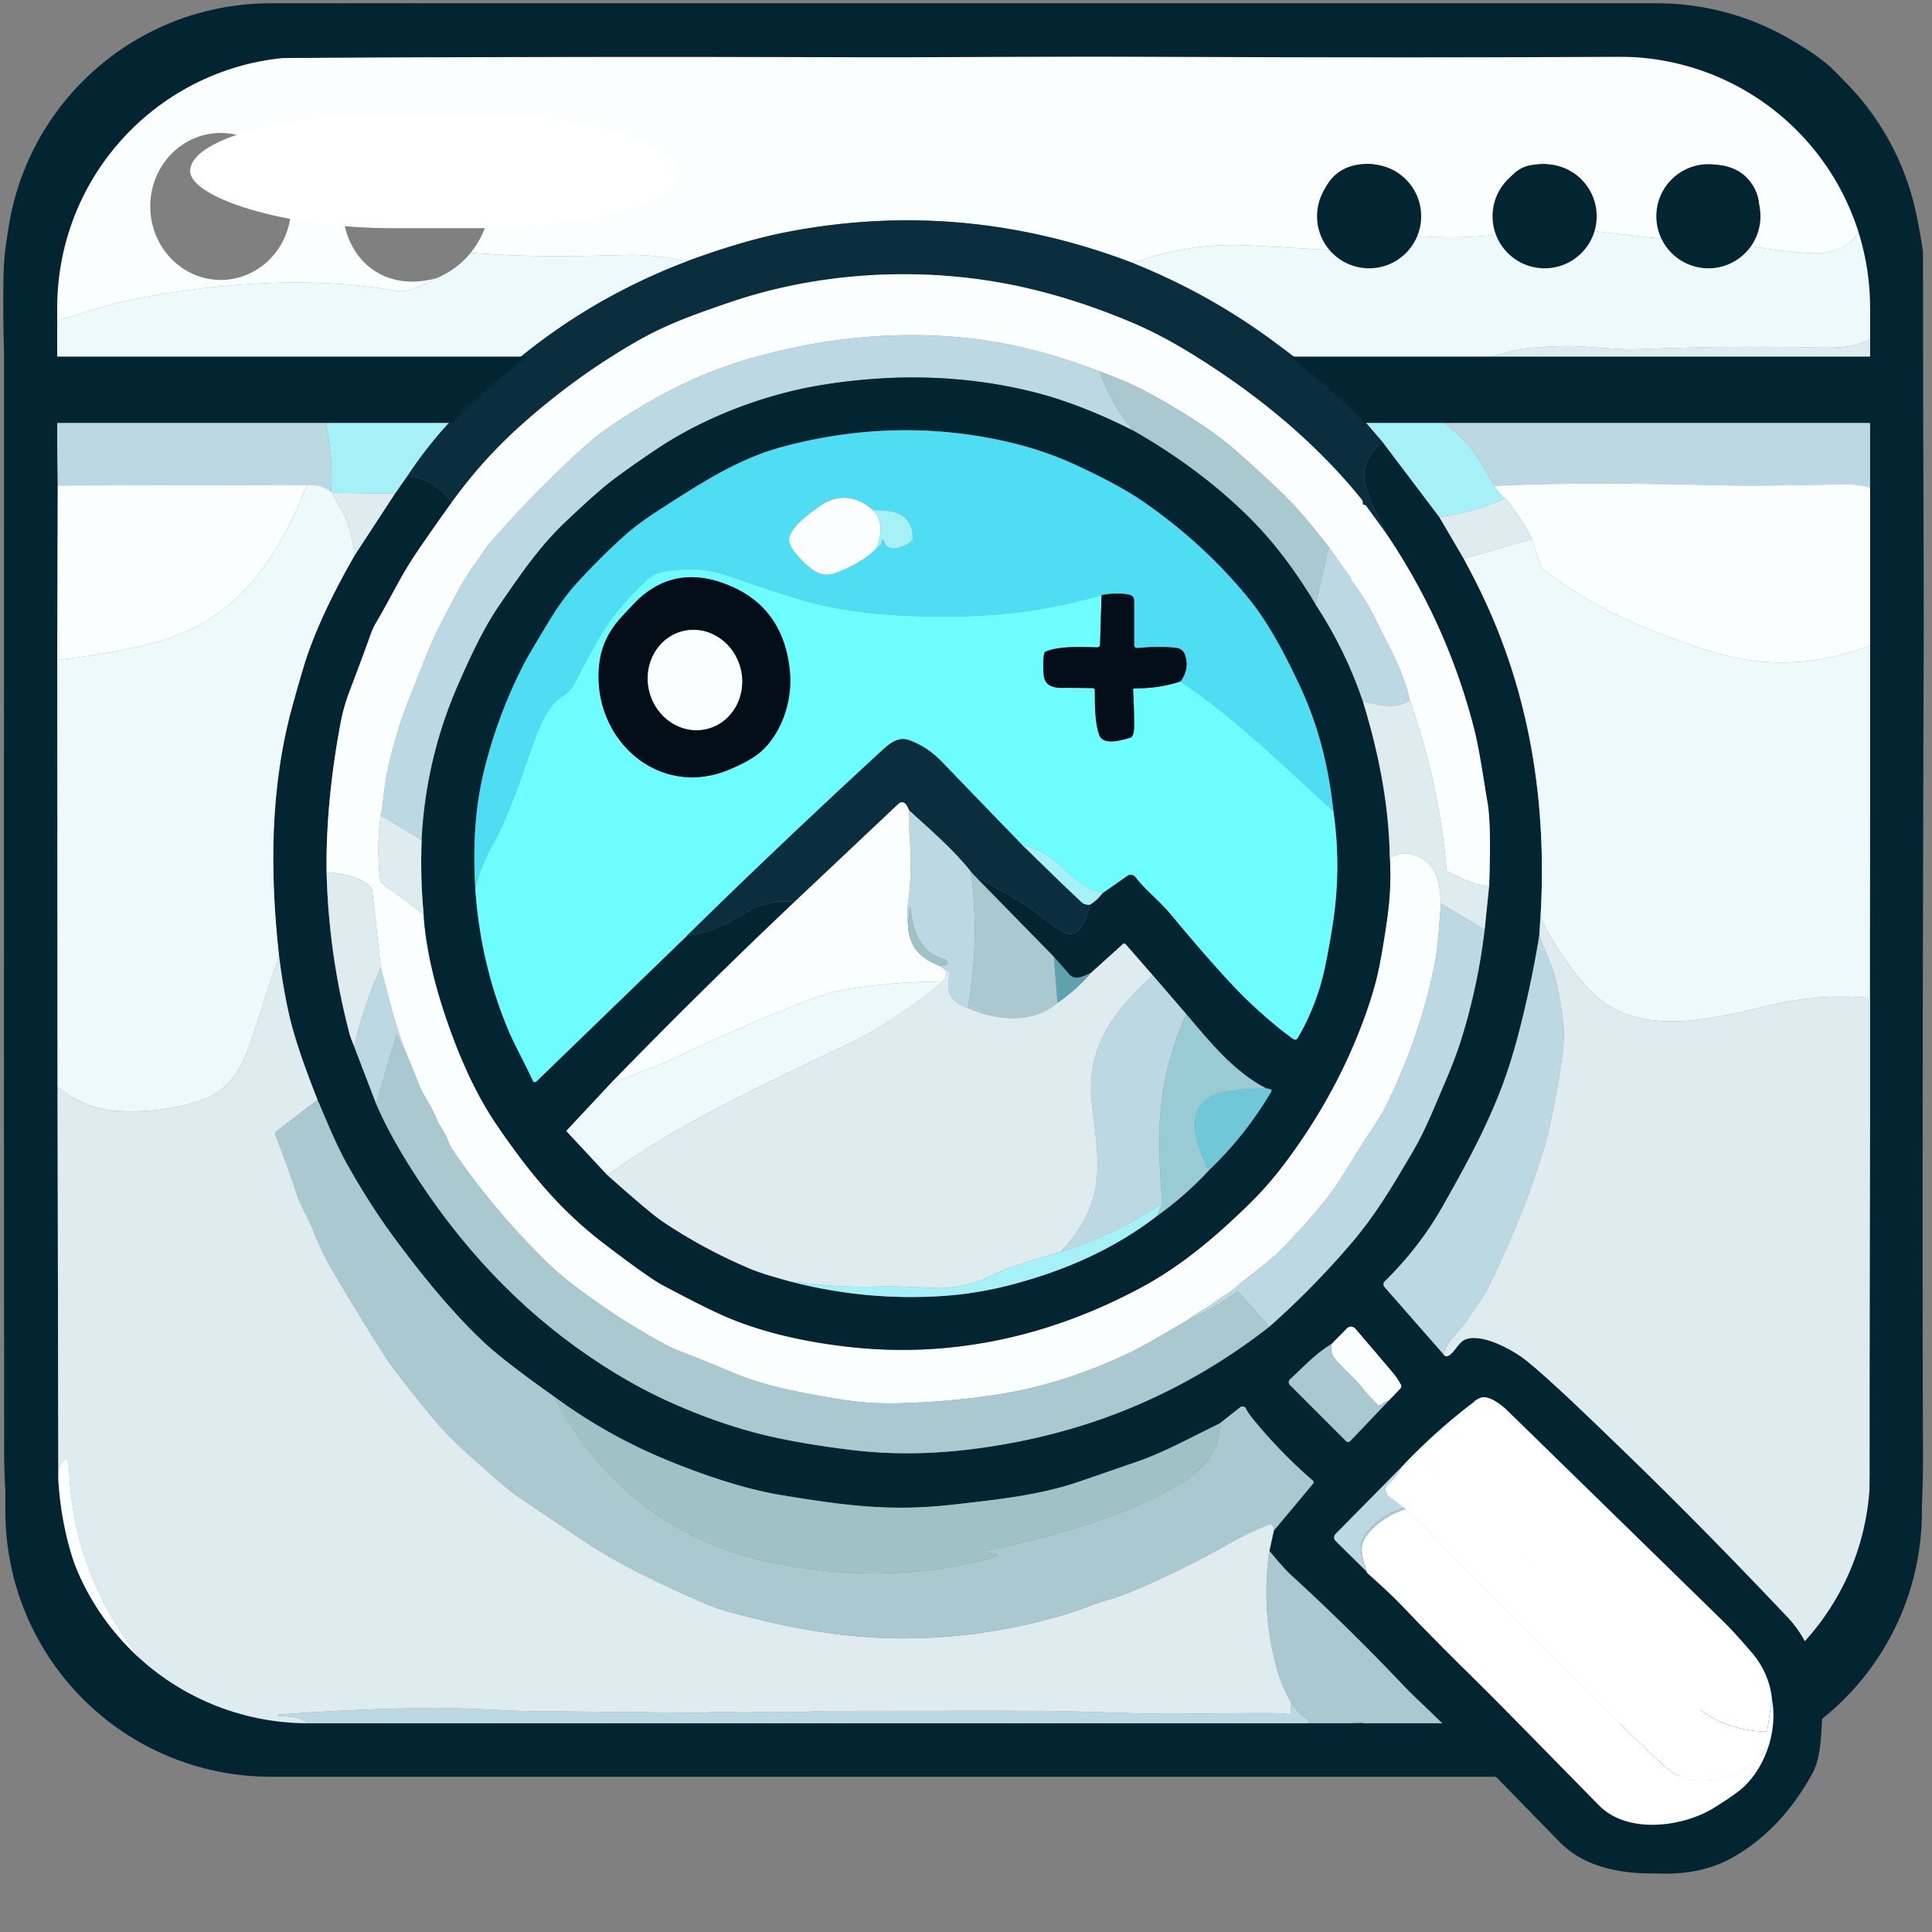 <?xml version="1.0" encoding="UTF-8" standalone="no"?>
<svg
   version="1.1"
   viewBox="0 0 550 550"
   id="svg350"
   sodipodi:docname="logo.svg"
   inkscape:version="1.4 (e7c3feb1, 2024-10-09)"
   width="550"
   height="550"
   xmlns:inkscape="http://www.inkscape.org/namespaces/inkscape"
   xmlns:sodipodi="http://sodipodi.sourceforge.net/DTD/sodipodi-0.dtd"
   xmlns="http://www.w3.org/2000/svg"
   xmlns:svg="http://www.w3.org/2000/svg">
  <rect x="0" y="0" width="550" height="550" fill="#808080" stroke="none"/>
  <defs
     id="defs350" />
  <sodipodi:namedview
     id="namedview350"
     pagecolor="#ffffff"
     bordercolor="#000000"
     borderopacity="0.25"
     inkscape:showpageshadow="2"
     inkscape:pageopacity="0.0"
     inkscape:pagecheckerboard="0"
     inkscape:deskcolor="#d1d1d1"
     inkscape:zoom="1.2930976"
     inkscape:cx="203.77425"
     inkscape:cy="145.38732"
     inkscape:window-width="1680"
     inkscape:window-height="813"
     inkscape:window-x="0"
     inkscape:window-y="25"
     inkscape:window-maximized="0"
     inkscape:current-layer="layer4" />
  <g
     inkscape:groupmode="layer"
     id="layer1"
     inkscape:label="Layer 1">
    <path
       fill="#0a2e3d"
       d="m 419.679,1.486 c 19.96,0.21 39.08,-0.14 55.93,0.23 q 15.24,0.35 26.47,5.82 c 8.1,3.96 13.34,6.52 19.22,11.69 q 11.18,11.21 18.52,25.79 -8.52,0.52 -13.42,7.26 c -4.13,-10.63 -11.86,-19.44 -21.2,-26.12 q -14.31,-10.24 -32.08,-10.09 -67.24,0.54 -149.79,0.06 c -26.18,-0.15 -53.13,0.27 -80.01,0.18 q -78.59,-0.27 -157.18,0.2 -17.06,0.1 -19.13,0.37 -9.75,1.24 -18.38,6.33 -6.94,-4.88 -15.1,-7.48 c 10.32,-8.45 24.05,-12.67 37.14,-13.92 22.33,-1.12 44.76,-0.74 67.1,-0.54 z"
       id="path261" />
    <path
       fill="#022531"
       d="m 33.529,15.726 c 5.44,1.733 10.473,4.227 15.1,7.48 -16.65,9.03 -26.36,24.38 -31,42.35 -2.08,8.05 -1.77,17.3 -1.71,25.94 l 0.04,11.49 c -6e-5,0.28 0.23,0.506 0.51,0.5 29.147,-0.387 58.297,-0.553 87.45,-0.5 0.073,0 1.333,-0.06 3.78,-0.18 2.333,-0.113 4.527,0.213 6.58,0.98 -4.26,2.92 20.029,7.892 -8.3,10.89 l -1.04,3.7 c -0.049,0.188 -0.242,0.301 -0.43,0.25 -3.973,-1.093 -8.12,-1.307 -12.44,-0.64 -15.3,0.82 -31.52,0.67 -60.5,0.55 -5.04,-0.02 -9.933,-0.237 -14.68,-0.65 -0.473,-0.04 -0.707,0.177 -0.7,0.65 l 0.25,19.68 -0.14,49.68 0.08,121.52 0.22,111.76 c 1.26,20.573 8.47,38.357 21.63,53.35 2.773,3.16 6.48,5.813 11.12,7.96 2.047,1.827 4.72,3.293 8.02,4.4 9.567,3.2 19.623,4.45 30.17,3.75 l 284.49,0.37 15.63,-0.55 c 0.326,-0.011 0.621,0.187 0.73,0.49 l 0.97,2.74 c 2.433,3.867 5.44,7.21 9.02,10.03 0.44,0.433 0.75,0.88 0.93,1.34 l -4.03,0.04 c -12.1,0.3 -23.97,0.6 -36.29,0.52 -48.64,-0.3 -97.28,-0.37 -145.92,-0.21 -14.593,0.047 -29.19,0.09 -43.79,0.13 l -67.47,0.16 c -7.187,-0.04 -14.35,-0.05 -21.49,-0.03 -10.807,0.033 -21.117,-1.957 -30.93,-5.97 l -15.83,-9.62 c -4.473,-3.78 -7.263,-6.287 -8.37,-7.52 -5.047,-5.593 -9.727,-12.477 -14.04,-20.65 -1.77,-3.35 -3.02,-6.9 -4.25,-10.5 -1.77,-6.42 -3.8,-13.01 -4.6,-19.4 -0.74,-5.913 -1.11,-11.853 -1.11,-17.82 -0.08,-79.713 -0.097,-159.41 -0.05,-239.09 l 0.02,-74.65 c -0.22,-5.727 -0.28,-12.813 -0.18,-21.26 0.087,-7.293 1.167,-14.18 3.24,-20.66 5.33,-16.7 14.87,-32.51 29.31,-42.8 z"
       id="path262"
       sodipodi:nodetypes="cccccccccccccccccccccccccccccccccccccccccccccccc" />
    <path
       fill="#fbfefe"
       d="m 526.399,52.276 4.12,11.79 q -4.67,8.47 -14.43,8.03 -10.21,-0.46 -20.33,-2.58 c 6,-5.42 7,-13.8 0.98,-19.41 -4.22,-3.93 -12.56,-4.51 -17.09,-0.1 q -8.38,8.15 -2.6,18.4 l -26.88,-3.01 q 2.86,-6.19 -0.2,-11.85 -4.46,-8.22 -14.11,-6.52 -2.79,0.48 -4.82,2.36 -8.1,7.49 -3,17.21 -14.39,1.79 -29.01,0.2 c 6.44,-7.99 0.54,-20 -9.66,-20.11 -14.43,-0.15 -17.48,16.55 -7.36,24.7 q -6.65,-0.46 -26.51,-1.51 -17.3,-0.91 -32.74,5.09 -48.69,-18.68 -99,-8.86 -12.32,2.41 -28.15,8.25 -9.77,-1.96 -17.03,-1.77 c -17.72,0.46 -29.04,0.59 -44.58,-0.62 4.63,-5.99 6.76,-12.69 3.52,-20 -2.45,-5.54 -7.56,-11.77 -13.48,-13.57 q -3.46,-1.05 -8.57,-0.31 c -9.59,1.39 -17.38,8.32 -17.97,18.12 -0.94,15.85 10.25,27.45 26.74,23 q -3.51,2 -7.41,3.25 -2.17,0.7 -4.58,0.27 c -23.7,-4.18 -49.57,-2.21 -72.96,2.22 q -8.52,1.62 -23.37,6.55 c -0.06,-8.64 -0.37,-17.89 1.71,-25.94 4.64,-17.97 14.35,-33.32 31,-42.35 q 8.63,-5.09 18.38,-6.33 2.07,-0.27 19.13,-0.37 78.59,-0.47 157.18,-0.2 c 26.88,0.09 53.83,-0.33 80.01,-0.18 q 82.55,0.48 149.79,-0.06 17.77,-0.15 32.08,10.09 c 9.34,6.68 17.07,15.49 21.2,26.12 z m -463.241,27.417 a 20.92,20.06 89.1 0 0 19.729,-21.233 20.92,20.06 89.1 0 0 -20.386,-20.602 20.92,20.06 89.1 0 0 -19.729,21.233 20.92,20.06 89.1 0 0 20.386,20.602 z"
       id="path263" />
    <path
       fill="#022531"
       d="m 539.819,45.016 q 5.81,12.66 7.61,26.76 l 0.05,45.3 q 0.2,52.86 0.16,66.11 -0.49,154.49 -0.21,229.65 0.05,13.58 -0.68,19.98 -1.6,13.93 -5.81,26.11 -1.65,4.76 -6.91,13.51 c -2.98,4.97 -8.22,11.42 -13.79,11.48 q -0.51,0 -0.74,0.45 -0.6,1.15 -0.61,2.63 c -0.53,5.79 -0.19,12.89 -3.01,18 q -8.88,16.05 -22.69,23.82 -9,5.05 -21.18,4.52 c -10.08,0.16 -20.7,-1.48 -28.07,-9.02 l -23.1,-23.65 c -3.47,-4.14 -8.29,-8.07 -11.4,-11.17 -3.45,-3.42 -6.81,-6.41 -9.89,-9.65 q -15.66,-16.49 -32.1,-31.54 -1.97,-1.79 -6.08,-6.79 l 1.26,-5.77 11.2,-13.42 a 0.57,0.57 0 0 0 -0.07,-0.8 q -9.46,-8.18 -17.33,-17.89 -1.13,-1.39 -1.76,-2.66 a 1.06,1.05 57.6 0 0 -1.6,-0.36 l -5.82,4.6 c -7.69,3.72 -15.9,8.28 -23.39,10.84 q -8.05,2.76 -16.08,5.55 c -11.67,4.05 -23.09,5.21 -36.63,6.75 -17.43,1.97 -30.27,0.32 -48.58,-2.69 -11.23,-1.85 -23.28,-6.14 -32.5,-9.92 q -17.26,-7.07 -32.44,-18.24 -14.18,-10.06 -19.68,-15.21 c -9.33,-8.72 -17.85,-19.35 -25.3,-29.35 q -7.06,-9.48 -13.73,-21.32 c -3.27,-5.81 -5.82,-12.24 -8.52,-18.51 q -4.93,-12.45 -7.12,-20.4 -2.28,-8.26 -3.84,-20.59 c -2.64,-23.76 -2.59,-48.08 3.84,-71.28 q 3.02,-10.92 4.31,-14.6 4.32,-12.39 13.34,-28.1 l 11.49,-17.59 3.59,-5.13 q 7.82,0.83 12.57,7.62 -5.08,7.04 -10.05,14.36 c -4.49,6.61 -7.47,13.16 -11.53,19.97 q -0.88,1.48 -1.69,3.8 -1.82,5.16 -5.88,15.84 -1.59,4.2 -2.43,8.61 c -2.51,13.23 -4.21,27.97 -4.03,42.62 q 0.58,23.27 6.47,45.82 0.36,1.39 1.41,3.89 l 6.24,16.29 q 4.06,9.54 12.13,21.8 21.76,33.04 52.54,52.74 8.91,5.71 17.48,9.68 11.5,5.33 23.14,8.68 11.69,3.38 29.84,5.61 c 16.35,2 32.06,0.76 48.23,-2.46 q 39.1,-7.81 70.95,-32.64 12.17,-10.8 22.89,-23.26 c 7.26,-8.44 11.84,-16.23 17.92,-26.6 3.68,-6.28 6.29,-13.04 8.38,-17.87 q 3.62,-8.35 5.33,-13.8 4.82,-15.37 6.73,-31.51 l 1.28,-12.47 q 0.63,-17.34 -0.47,-23.72 c -1.25,-7.17 -2.25,-14.92 -3.96,-21.52 q -7.64,-29.4 -24.68,-54.75 -3.66,-6.88 -5.55,-12.09 -3.01,-8.32 4.23,-14.36 l 16.24,21.48 6.94,11.84 q 1.73,3.22 3.37,6.44 c 14.6,28.73 20.17,59.85 18.66,92.68 l -0.5,8.15 q -2.22,13.65 -5.69,27.12 -2.63,10.2 -5.8,18.13 c -4.41,11 -9.4,20.19 -16.18,32.14 q -6.51,11.44 -16.32,21.09 a 1.17,1.18 46.8 0 0 -0.06,1.62 l 16.74,19.09 q 1.01,1.75 3.39,-1.43 1.5,-2 2.37,-2.49 c 4.6,-2.57 14.21,2.83 17.83,5.74 6.79,5.47 17.58,15.91 29.37,27.33 q 21.12,20.47 45.06,45.77 4.27,4.51 6.72,10.77 0.26,0.68 0.55,0.01 c 1.36,-3.21 4.24,-7.03 5.63,-9.53 6.11,-10.98 10.41,-22.88 10.41,-35.43 q -0.03,-61.13 0.33,-156.54 0.04,-10.57 -0.19,-15.54 l 0.05,-42.04 q 0,-0.05 0.05,-0.02 0.02,0.01 0.04,0.02 0.06,0.05 0.07,0.19 l 0.03,4.49 q 0,0.01 0.01,0.01 0.01,0 0.02,0 0.03,0 0.03,-0.03 l -0.23,-33.03 0.27,-45.09 -0.23,-19.29 a 0.96,0.96 0 0 0 -0.96,-0.94 l -106.22,0.03 c -0.88,-7.8 -3.06,-11.01 -9.43,-14.69 q -0.41,-0.23 0.06,-0.25 l 6.68,-0.19 109.83,-0.44 a 0.42,0.42 0 0 0 0.42,-0.44 l -0.21,-6.03 q 0.2,-14.04 -1.04,-27.97 -0.1,-1.04 -1.09,-4.37 l -4.12,-11.79 q 4.9,-6.74 13.42,-7.26 z m -160.73,337.58 c -4.94,3.02 -7.92,6.53 -11.83,10.05 a 1.12,1.12 0 0 0 -0.04,1.62 l 16.01,16.01 a 0.79,0.78 44.2 0 0 1.12,-0.01 l 11.02,-11.56 3.28,-3.42 a 0.98,0.96 52.6 0 0 0.14,-1.14 q -1.13,-2 -2.42,-3.53 -5.15,-6.09 -10.56,-12.38 a 1.6,1.6 0 0 0 -2.35,-0.08 z m 40.39,16.6 q -11.17,8.51 -20.55,18.52 l -18.71,18.97 a 1.41,1.41 0 0 0 0.02,2 l 8.62,8.51 c 3.42,3.1 6.79,6.07 10.05,9.5 q 8.66,9.13 23.63,23.84 3.43,3.37 32.39,32.91 c 8.01,8.17 23.73,6.24 32.77,0.62 q 6.21,-3.85 8.36,-5.88 4.98,-4.7 7.25,-12.05 1.95,-6.61 0.84,-12.93 -0.74,-7.36 -5.65,-12.96 c -2.55,-2.92 -5.12,-5.91 -7.94,-8.67 q -54.19,-52.94 -61.77,-60.31 c -1.43,-1.38 -4.97,-4.11 -7.16,-3.38 q -1.28,0.43 -2.15,1.31 z"
       id="path266" />
    <path
       fill="#022531"
       d="m 399.029,66.796 c -4.42,5.9 -10.03,9.85 -17.02,4.59 -10.12,-8.15 -7.07,-24.85 7.36,-24.7 10.2,0.11 16.1,12.12 9.66,20.11 z"
       id="path267" />
    <path
       fill="#022531"
       d="m 450.169,65.396 c -5.18,10.8 -15.79,11.29 -22.13,1.2 q -5.1,-9.72 3,-17.21 2.03,-1.88 4.82,-2.36 9.65,-1.7 14.11,6.52 3.06,5.66 0.2,11.85 z"
       id="path268" />
    <path
       fill="#022531"
       d="m 495.759,69.516 q -9.57,9.21 -18.71,-1.11 -5.78,-10.25 2.6,-18.4 c 4.53,-4.41 12.87,-3.83 17.09,0.1 6.02,5.61 5.02,13.99 -0.98,19.41 z"
       id="path269" />
    <path
       fill="#0a2e3d"
       d="m 322.759,74.966 q 20.99,8.41 39.24,21.78 7.59,5.57 14.83,11.48 l 10.69,10.52 5.98,6.96 q -7.24,6.04 -4.23,14.36 1.89,5.21 5.55,12.09 l -5.9,-8.13 a 0.75,0.75 0 0 0 -0.5,-0.29 q -0.56,-0.07 -0.48,-0.56 0.07,-0.5 -0.25,-0.9 -6.51,-8.15 -14.97,-16.15 -14.27,-13.48 -32.78,-24.96 -9.42,-5.85 -17.69,-9.34 -21.04,-8.88 -41.01,-11.94 c -24.08,-3.7 -50.19,-1.83 -73.91,6.34 -9.8,3.38 -17.51,6.07 -26.03,10.95 q -17.88,10.25 -33.57,24.42 -10.61,9.59 -19.15,21.45 -4.75,-6.79 -12.57,-7.62 5.81,-8.81 13.11,-16.49 l 9.52,-9.01 q 24.88,-23.44 56.97,-35.57 15.83,-5.84 28.15,-8.25 50.31,-9.82 99,8.86 z"
       id="path273" />
    <path
       fill="#edf9fb"
       d="m 530.519,64.066 q 0.99,3.33 1.09,4.37 1.24,13.93 1.04,27.97 c -4.88,2.8 -10.21,2.63 -16.36,2.51 q -25.17,-0.5 -51.06,0.54 -2.7,0.11 -14.82,-0.79 -5.69,-0.42 -15.6,0.46 -3.15,0.28 -7.51,1.67 -5.41,1.72 -10.88,2.41 l -15.82,0.3 q -11.42,3.06 -23.77,4.72 -7.24,-5.91 -14.83,-11.48 -18.25,-13.37 -39.24,-21.78 15.44,-6 32.74,-5.09 19.86,1.05 26.51,1.51 c 6.99,5.26 12.6,1.31 17.02,-4.59 q 14.62,1.59 29.01,-0.2 c 6.34,10.09 16.95,9.6 22.13,-1.2 l 26.88,3.01 q 9.14,10.32 18.71,1.11 10.12,2.12 20.33,2.58 9.76,0.44 14.43,-8.03 z"
       id="path274" />
    <path
       fill="#edf9fb"
       d="m 195.609,74.356 q -32.09,12.13 -56.97,35.57 -12.29,-4.6 -24.36,-6.14 -3.08,-1.15 -6.58,-0.98 -3.67,0.18 -3.78,0.18 -43.73,-0.08 -87.45,0.5 a 0.5,0.5 0 0 1 -0.51,-0.5 l -0.04,-11.49 q 14.85,-4.93 23.37,-6.55 c 23.39,-4.43 49.26,-6.4 72.96,-2.22 q 2.41,0.43 4.58,-0.27 3.9,-1.25 7.41,-3.25 5.91,-2.51 9.76,-7.24 c 15.54,1.21 26.86,1.08 44.58,0.62 q 7.26,-0.19 17.03,1.77 z"
       id="path275" />
    <path
       fill="#fbfefe"
       d="m 394.819,152.156 q 17.04,25.35 24.68,54.75 c 1.71,6.6 2.71,14.35 3.96,21.52 q 1.1,6.38 0.47,23.72 c -4.02,-0.04 -8.16,-2.21 -11.64,-3.98 q -0.45,-0.23 -0.49,-0.72 -2.2,-24.63 -10.46,-48.06 c -1.97,-8.78 -5.78,-14.97 -10.48,-24.49 q -2.12,-4.3 -6.01,-9.45 -0.1,-0.12 -0.15,-0.33 -0.04,-0.18 -0.08,-0.37 -0.06,-0.28 -0.22,-0.5 -3.06,-4.08 -6.06,-8.41 -6.72,-8.66 -11.16,-13.26 -4.29,-4.44 -14.88,-13.86 -8.79,-7.83 -25.18,-16.8 -5.62,-3.08 -14.1,-6.19 -18.4,-7.06 -34.77,-9.14 -31.01,-3.93 -63.83,5.22 -14.45,4.03 -28.63,12.06 c -5.88,3.34 -13.93,8.31 -19.35,13.21 q -14.04,12.69 -26.9,27.46 c -1.86,2.14 -3.02,4.42 -4.77,6.62 q -1.47,1.84 -3.28,5.14 -1.29,2.34 -5.94,11.14 c -3.24,6.14 -5.46,12.58 -8.11,19.07 q -5.08,12.43 -7.5,24.87 c -0.59,3.06 -0.8,7.18 -1.57,10.75 q -1.25,9.25 -0.11,18.53 0.06,0.49 0.46,0.79 l 11.88,8.81 q 0.74,12.21 5.71,27.48 6.44,19.73 14.98,32.3 c 8.81,12.97 17.74,24.06 30.28,33.68 q 12.94,9.93 17.1,12.14 12.89,6.88 18.69,9.3 14.06,5.87 33.28,8.16 c 29.92,3.57 58.31,-2.84 84.42,-16.9 q 12.03,-6.47 24.74,-18.16 c 6.54,-6 10.75,-10.25 15.63,-16.69 q 14.52,-19.19 22.57,-40.76 2.84,-7.63 4.21,-13.7 1.13,-5.01 2.49,-14.2 1.51,-10.12 0.96,-18.5 3.37,-2.47 7.71,-0.71 c 6.03,2.44 6.43,7.94 6.85,13.56 -0.53,5.61 -0.73,11.76 -1.74,16.88 q -4.19,21.04 -13.76,40.37 c -1.73,3.51 -3.41,5.83 -6.3,10.26 -2.98,4.55 -6.56,11.02 -10.59,16.19 q -5.8,7.46 -13.61,15.25 c -3.7,3.69 -8.9,7.13 -12.79,10.59 -1.54,1.36 -3.75,2.41 -5.26,3.63 q -1.49,1.2 -3.99,2.62 -2.31,1.31 -4.33,2.91 -12.02,7.12 -16.33,9.17 -19.02,9.03 -37.47,11.86 -14.51,2.23 -29.21,2.51 -8.04,0.16 -16.52,-1.27 c -11.39,-1.92 -20.63,-3.62 -30.14,-7.64 q -9.1,-3.84 -14.94,-6.03 -4.29,-1.61 -16.87,-9.48 -2.85,-1.78 -10.75,-7.48 -5.64,-4.06 -10.25,-8.59 -15.5,-15.24 -26.87,-32.21 -0.56,-0.85 -1.04,-2.28 c -0.68,-2.04 -2.22,-3.73 -2.98,-5.55 q -1.39,-3.31 -3.59,-6.91 c -1.24,-2.03 -2,-4.17 -2.84,-6.4 q -3.42,-8.2 -4.48,-11.47 -1.94,-6 -5.16,-18.76 l -2.46,-22.03 q -0.06,-0.5 -0.42,-0.84 c -3.38,-3.18 -7.55,-3.73 -12.56,-4.31 -0.18,-14.65 1.52,-29.39 4.03,-42.62 q 0.84,-4.41 2.43,-8.61 4.06,-10.68 5.88,-15.84 0.81,-2.32 1.69,-3.8 c 4.06,-6.81 7.04,-13.36 11.53,-19.97 q 4.97,-7.32 10.05,-14.36 8.54,-11.86 19.15,-21.45 15.69,-14.17 33.57,-24.42 c 8.52,-4.88 16.23,-7.57 26.03,-10.95 23.72,-8.17 49.83,-10.04 73.91,-6.34 q 19.97,3.06 41.01,11.94 8.27,3.49 17.69,9.34 18.51,11.48 32.78,24.96 8.46,8 14.97,16.15 0.32,0.4 0.25,0.9 -0.08,0.49 0.48,0.56 a 0.75,0.75 0 0 1 0.5,0.29 z"
       id="path277" />
    <path
       fill="#bcd9e3"
       d="m 313.019,105.726 q 3.16,9.16 9.64,16.89 -15.57,-7.86 -28.9,-11.13 -28.56,-7.01 -60.04,-1.85 c -15.84,2.59 -33.19,9.06 -47.06,18.41 q -10.83,7.3 -15.08,10.91 -4.22,3.58 -10.48,9.52 c -7.27,6.89 -12.53,14.49 -18.78,23.6 -4.93,7.17 -8.77,15.72 -11.85,22.75 q -9.28,21.18 -10.43,44.3 l -11.67,-7 c 0.77,-3.57 0.98,-7.69 1.57,-10.75 q 2.42,-12.44 7.5,-24.87 c 2.65,-6.49 4.87,-12.93 8.11,-19.07 q 4.65,-8.8 5.94,-11.14 1.81,-3.3 3.28,-5.14 c 1.75,-2.2 2.91,-4.48 4.77,-6.62 q 12.86,-14.77 26.9,-27.46 c 5.42,-4.9 13.47,-9.87 19.35,-13.21 q 14.18,-8.03 28.63,-12.06 32.82,-9.15 63.83,-5.22 16.37,2.08 34.77,9.14 z"
       id="path278" />
    <path
       fill="#deebef"
       d="m 532.649,96.406 0.21,6.03 a 0.42,0.42 0 0 1 -0.42,0.44 l -109.83,0.44 -6.19,-0.11 q 5.47,-0.69 10.88,-2.41 4.36,-1.39 7.51,-1.67 9.91,-0.88 15.6,-0.46 12.12,0.9 14.82,0.79 25.89,-1.04 51.06,-0.54 c 6.15,0.12 11.48,0.29 16.36,-2.51 z"
       id="path279" />
    <path
       fill="#0a2e3d"
       d="m 416.419,103.206 6.19,0.11 -6.68,0.19 q -0.47,0.02 -0.06,0.25 c 6.37,3.68 8.55,6.89 9.43,14.69 q -6.1,-0.17 -12.19,0.45 -0.67,0.07 -1.03,-0.17 -0.44,-0.3 -0.71,-0.88 l -2.36,-4.23 -8.41,-10.11 z"
       id="path281" />
    <path
       fill="#deebef"
       d="m 400.599,103.506 8.41,10.11 -21.49,5.13 -10.69,-10.52 q 12.35,-1.66 23.77,-4.72 z"
       id="path282" />
    <path
       fill="#deebef"
       d="m 138.639,109.926 -9.52,9.01 -23.14,-4.26 q 1.91,-6.51 8.3,-10.89 12.07,1.54 24.36,6.14 z"
       id="path283" />
    <path
       fill="#a9c8d0"
       d="m 313.019,105.726 q 8.48,3.11 14.1,6.19 16.39,8.97 25.18,16.8 10.59,9.42 14.88,13.86 4.44,4.6 11.16,13.26 l -3.8,16.26 q -8.66,-14.48 -18.39,-24.24 -14.18,-14.23 -33.49,-25.24 -6.48,-7.73 -9.64,-16.89 z"
       id="path284" />
    <path
       fill="#022531"
       d="m 322.659,122.616 q 19.31,11.01 33.49,25.24 9.73,9.76 18.39,24.24 8.47,12.89 13.45,27.54 c 4.48,14.69 7.44,29.35 7.67,44.77 q 0.55,8.38 -0.96,18.5 -1.36,9.19 -2.49,14.2 -1.37,6.07 -4.21,13.7 -8.05,21.57 -22.57,40.76 c -4.88,6.44 -9.09,10.69 -15.63,16.69 q -12.71,11.69 -24.74,18.16 c -26.11,14.06 -54.5,20.47 -84.42,16.9 q -19.22,-2.29 -33.28,-8.16 -5.8,-2.42 -18.69,-9.3 -4.16,-2.21 -17.1,-12.14 c -12.54,-9.62 -21.47,-20.71 -30.28,-33.68 q -8.54,-12.57 -14.98,-32.3 -4.97,-15.27 -5.71,-27.48 -1,-10.53 -0.56,-21.13 1.15,-23.12 10.43,-44.3 c 3.08,-7.03 6.92,-15.58 11.85,-22.75 6.25,-9.11 11.51,-16.71 18.78,-23.6 q 6.26,-5.94 10.48,-9.52 4.25,-3.61 15.08,-10.91 c 13.87,-9.35 31.22,-15.82 47.06,-18.41 q 31.48,-5.16 60.04,1.85 13.33,3.27 28.9,11.13 z m -187.34,130.5 q 1.47,21.03 9.2,39.67 c 1.96,4.74 4.91,9.87 7.19,14.89 a 0.62,0.62 0 0 0 0.99,0.19 l 42.8,-41.42 c 6.99,-0.9 11.29,-3.43 18.19,-7.37 q 5.34,-3.04 12.5,-2.33 -26.73,25.29 -52.36,51.7 l -12.41,13.28 a 0.35,0.34 45.7 0 0 0,0.47 l 11.49,12.34 q 12.17,10.84 15.8,13.27 11.62,7.78 24.49,13.24 c 3.74,1.59 7.81,2.64 11.81,3.78 q 21.48,5.57 43.39,4.11 9.89,-0.66 19.69,-3.25 c 14.93,-3.94 28.89,-9.98 41.29,-19.53 q 8.01,-5.73 14.76,-12.98 10.39,-9.95 17.73,-22.36 0.28,-0.46 -0.2,-0.71 -0.44,-0.23 -1.12,-0.22 c -9.35,-4.76 -16.18,-13.36 -22.84,-21.18 l -9.54,-11.06 -7.75,-8.87 q -0.34,-0.38 -0.72,-0.04 l -8.99,8.1 q -2.68,1.46 -4.18,1.5 a 2.76,2.74 68.5 0 1 -2.13,-0.94 l -4.37,-4.99 -22.66,-23.15 q 13.94,7.63 17.21,10.22 6.42,5.08 8.55,6.04 c 4.62,2.06 6.26,-5.01 7.13,-7.95 q 2.06,-1.26 3.64,-3.34 l 7.02,-4.9 a 1.71,1.71 0 0 1 2.34,0.36 c 2.9,3.77 6.59,6.46 10.12,10.69 q 14.43,17.34 21.72,24.35 6.67,6.41 12.93,10.96 0.89,0.65 1.45,-0.3 4.09,-6.96 6.46,-15.05 1.65,-5.62 3.46,-17.22 2.51,-16.18 0.18,-32.21 c -1.3,-12.31 -4.15,-24 -9.4,-35.31 -4.16,-8.93 -8.93,-18.08 -14.62,-25.1 q -12.62,-15.55 -30.02,-27.63 -6.57,-4.56 -18.49,-10.12 -9.28,-4.34 -18.91,-6.65 -32.31,-7.74 -65.39,1.11 c -12.58,3.37 -23.31,10.42 -33.98,17.25 q -7.08,4.54 -10.97,8.03 -6.61,5.94 -13.15,13.04 -4.37,4.75 -8.2,11.08 -6,9.93 -7.03,11.91 -7.85,15.1 -11.81,31.69 -3.41,14.3 -2.29,32.91 z"
       id="path285" />
    <path
       fill="#a6f1f7"
       d="m 411.369,117.846 q -0.53,0.93 -0.61,1.87 -0.04,0.51 0.38,0.8 6.13,4.21 10.03,10.56 2.28,3.72 4.22,7.21 1.22,2.19 3.04,3.57 -8.87,4.14 -18.69,5.33 l -16.24,-21.48 -5.98,-6.96 21.49,-5.13 z"
       id="path286" />
    <path
       fill="#a6f1f7"
       d="m 105.979,114.676 23.14,4.26 q -7.3,7.68 -13.11,16.49 l -3.59,5.13 -17.67,-0.25 -0.48,-0.28 q 0.7,-11.18 -2.2,-22.04 6.48,-1 12.44,0.64 a 0.35,0.35 0 0 0 0.43,-0.25 z"
       id="path287" />
    <path
       fill="#bcd9e3"
       d="m 92.069,117.986 q 2.9,10.86 2.2,22.04 -2.77,-2.21 -6.81,-1.99 l -71.02,0.18 -0.25,-19.68 q -0.01,-0.71 0.7,-0.65 7.12,0.62 14.68,0.65 c 28.98,0.12 45.2,0.27 60.5,-0.55 z"
       id="path289" />
    <path
       fill="#bcd9e3"
       d="m 411.369,117.846 q 0.27,0.58 0.71,0.88 0.36,0.24 1.03,0.17 6.09,-0.62 12.19,-0.45 l 106.22,-0.03 a 0.96,0.96 0 0 1 0.96,0.94 l 0.23,19.29 q -0.13,0.26 -0.19,0.6 -0.04,0.28 -0.13,0.01 -0.12,-0.39 -0.27,-0.52 -0.2,-0.16 -0.51,-0.22 c -1.96,-0.32 -4.02,-0.7 -6.07,-0.66 q -25.54,0.57 -34.97,0.33 c -21.7,-0.56 -43.49,-0.85 -65.18,0.1 q -1.94,-3.49 -4.22,-7.21 -3.9,-6.35 -10.03,-10.56 -0.42,-0.29 -0.38,-0.8 0.08,-0.94 0.61,-1.87 z"
       id="path290" />
    <path
       fill="#4fddf3"
       d="m 379.579,230.906 c -14.26,-12.77 -26.71,-25.52 -43.54,-36.9 q 2.49,-3.25 1.43,-7.21 c -0.4,-1.51 -1.43,-2.26 -2.91,-2.4 q -4.83,-0.46 -10.63,0.08 -1.07,0.1 -1.07,-0.97 v -12.59 a 1.62,1.62 0 0 0 -1.27,-1.58 q -3.38,-0.75 -7.99,0.08 -19.58,5.74 -40.65,6.08 c -14.75,0.23 -30.02,-0.54 -44.1,-4.52 q -7.87,-2.23 -21.59,-7.06 -8.58,-3.02 -18.63,-1.11 -2.61,0.5 -4.29,2.1 -8.62,8.19 -12.65,14.82 -3.09,5.08 -7.66,13.98 c -0.98,1.91 -1.93,3.3 -3.81,4.46 -3.94,2.46 -6.23,7.7 -7.8,11.87 -2.75,7.26 -6.73,20.71 -11.98,30.11 q -3.64,6.5 -5.12,12.97 -1.12,-18.61 2.29,-32.91 3.96,-16.59 11.81,-31.69 1.03,-1.98 7.03,-11.91 3.83,-6.33 8.2,-11.08 6.54,-7.1 13.15,-13.04 3.89,-3.49 10.97,-8.03 c 10.67,-6.83 21.4,-13.88 33.98,-17.25 q 33.08,-8.85 65.39,-1.11 9.63,2.31 18.91,6.65 11.92,5.56 18.49,10.12 17.4,12.08 30.02,27.63 c 5.69,7.02 10.46,16.17 14.62,25.1 5.25,11.31 8.1,23 9.4,35.31 z m -130.05,-74.84 q 1.3,-0.87 1.35,-1.42 0.18,-2.13 1.03,-0.06 c 1.24,3 6.13,0.9 7.63,-0.66 q 0.35,-0.36 0.33,-0.87 c -0.27,-6.85 -5.57,-8.03 -11.32,-7.78 -4.58,-4.25 -10.28,-4.78 -15.39,-1.05 -3.03,2.2 -7.34,5.33 -8.45,8.68 -0.84,2.57 3.86,7.04 5.71,8.58 4.18,3.47 6.91,2.06 11.67,-0.21 q 4.26,-2.03 7.44,-5.21 z"
       id="path291" />
    <path
       fill="#fbfefe"
       d="m 532.709,138.646 -0.27,45.09 q -16.04,6.2 -32.3,4.5 -8.06,-0.85 -19.35,-4.81 c -15.48,-5.43 -28.95,-11.4 -41.67,-21.58 q -0.38,-0.32 -0.54,-0.79 l -2.51,-7.56 q -2.98,-6.4 -7.64,-11.64 -1.82,-1.38 -3.04,-3.57 c 21.69,-0.95 43.48,-0.66 65.18,-0.1 q 9.43,0.24 34.97,-0.33 c 2.05,-0.04 4.11,0.34 6.07,0.66 q 0.31,0.06 0.51,0.22 0.15,0.13 0.27,0.52 0.09,0.27 0.13,-0.01 0.06,-0.34 0.19,-0.6 z"
       id="path292" />
    <path
       fill="#fbfefe"
       d="m 87.459,138.036 c -8.58,21.08 -19.45,38.23 -42.74,44.7 q -11.12,3.09 -28.42,5.16 l 0.14,-49.68 z"
       id="path293" />
    <path
       fill="#edf9fb"
       d="m 94.269,140.026 0.48,0.28 c 1.18,3.11 3.31,5.87 4.23,8.65 q 1.48,4.5 1.95,9.19 -9.02,15.71 -13.34,28.1 -1.29,3.68 -4.31,14.6 c -6.43,23.2 -6.48,47.52 -3.84,71.28 q -3.6,10.64 -6.99,21.27 c -2.6,8.18 -5.64,16.35 -14.44,19.53 q -10.71,3.87 -23.5,3.4 -10.15,-0.37 -18.13,-6.91 l -0.08,-121.52 q 17.3,-2.07 28.42,-5.16 c 23.29,-6.47 34.16,-23.62 42.74,-44.7 q 4.04,-0.22 6.81,1.99 z"
       id="path294" />
    <path
       fill="#deebef"
       d="m 112.419,140.556 -11.49,17.59 q -0.47,-4.69 -1.95,-9.19 c -0.92,-2.78 -3.05,-5.54 -4.23,-8.65 z"
       id="path295" />
    <path
       fill="#fbfefe"
       d="m 248.549,145.276 c 3.01,2.91 2.38,7.2 0.98,10.79 q -3.18,3.18 -7.44,5.21 c -4.76,2.27 -7.49,3.68 -11.67,0.21 -1.85,-1.54 -6.55,-6.01 -5.71,-8.58 1.11,-3.35 5.42,-6.48 8.45,-8.68 5.11,-3.73 10.81,-3.2 15.39,1.05 z"
       id="path296" />
    <path
       fill="#deebef"
       d="m 436.069,153.496 -19.39,5.53 -6.94,-11.84 q 9.82,-1.19 18.69,-5.33 4.66,5.24 7.64,11.64 z"
       id="path297" />
    <path
       fill="#a6f1f7"
       d="m 249.529,156.066 c 1.4,-3.59 2.03,-7.88 -0.98,-10.79 5.75,-0.25 11.05,0.93 11.32,7.78 q 0.02,0.51 -0.33,0.87 c -1.5,1.56 -6.39,3.66 -7.63,0.66 q -0.85,-2.07 -1.03,0.06 -0.05,0.55 -1.35,1.42 z"
       id="path298" />
    <path
       fill="#edf9fb"
       d="m 532.439,183.736 0.23,33.03 q 0,0.03 -0.03,0.03 -0.01,0 -0.02,0 -0.01,0 -0.01,-0.01 l -0.03,-4.49 q -0.01,-0.14 -0.07,-0.19 -0.02,-0.01 -0.04,-0.02 -0.05,-0.03 -0.05,0.02 l -0.05,42.04 -0.13,29.42 q 0,0.51 -0.51,0.47 -14.39,-1.11 -27.84,2.11 c -16.82,4.02 -38.34,9.81 -51.61,-4.58 q -7.38,-8.01 -13.2,-19.14 -0.49,-0.94 -0.37,-4.28 c 1.51,-32.83 -4.06,-63.95 -18.66,-92.68 q -1.64,-3.22 -3.37,-6.44 l 19.39,-5.53 2.51,7.56 q 0.16,0.47 0.54,0.79 c 12.72,10.18 26.19,16.15 41.67,21.58 q 11.29,3.96 19.35,4.81 16.26,1.7 32.3,-4.5 z"
       id="path299" />
    <path
       fill="#bcd9e3"
       d="m 401.339,199.386 c -3.97,2.71 -8.79,1.37 -13.35,0.25 q -4.98,-14.65 -13.45,-27.54 l 3.8,-16.26 q 3,4.33 6.06,8.41 0.16,0.22 0.22,0.5 0.04,0.19 0.08,0.37 0.05,0.21 0.15,0.33 3.89,5.15 6.01,9.45 c 4.7,9.52 8.51,15.71 10.48,24.49 z"
       id="path300" />
    <path
       fill="#6efdff"
       d="m 313.599,169.416 -0.44,14.12 a 0.77,0.78 1.9 0 1 -0.79,0.75 c -4.83,-0.12 -10.59,-0.4 -14.55,1.14 a 0.94,0.93 84.5 0 0 -0.59,0.72 q -0.38,2.33 -0.11,5.97 c 0.24,3.29 3.05,3.77 5.76,3.71 q 1.42,-0.03 8.22,0.07 a 0.57,0.57 0 0 1 0.57,0.56 c 0.04,3.68 -0.07,9.01 1.25,12.76 1.1,3.11 6.24,1.52 8.74,0.85 a 1.17,1.16 5.2 0 0 0.73,-0.6 q 0.48,-0.96 0.48,-2.79 0.02,-4.47 -0.3,-10.19 -0.03,-0.53 0.5,-0.53 6.8,0.07 12.97,-1.95 c 16.83,11.38 29.28,24.13 43.54,36.9 q 2.33,16.03 -0.18,32.21 -1.81,11.6 -3.46,17.22 -2.37,8.09 -6.46,15.05 -0.56,0.95 -1.45,0.3 -6.26,-4.55 -12.93,-10.96 -7.29,-7.01 -21.72,-24.35 c -3.53,-4.23 -7.22,-6.92 -10.12,-10.69 a 1.71,1.71 0 0 0 -2.34,-0.36 l -7.02,4.9 c -6.02,-1.53 -9.21,-5.35 -13.41,-9.1 q -2.93,-2.62 -9.78,-4.88 -11.28,-11.63 -22.58,-23.37 -4,-4.16 -9.14,-6.11 c -3.44,-1.3 -6.05,1.17 -8.46,3.39 q -29.69,27.36 -55.03,52.29 l -42.8,41.42 a 0.62,0.62 0 0 1 -0.99,-0.19 c -2.28,-5.02 -5.23,-10.15 -7.19,-14.89 q -7.73,-18.64 -9.2,-39.67 1.48,-6.47 5.12,-12.97 c 5.25,-9.4 9.23,-22.85 11.98,-30.11 1.57,-4.17 3.86,-9.41 7.8,-11.87 1.88,-1.16 2.83,-2.55 3.81,-4.46 q 4.57,-8.9 7.66,-13.98 4.03,-6.63 12.65,-14.82 1.68,-1.6 4.29,-2.1 10.05,-1.91 18.63,1.11 13.72,4.83 21.59,7.06 c 14.08,3.98 29.35,4.75 44.1,4.52 q 21.07,-0.34 40.65,-6.08 z m -136.63,6.2 c -4.44,4.85 -6.54,9.88 -6.57,16.83 -0.09,19.53 17.98,34.63 37.11,26.68 q 6.03,-2.51 8.84,-4.92 c 6.16,-5.28 9.28,-14.68 8.53,-22.93 -0.98,-10.69 -5.78,-19.37 -16.08,-24.07 q -15.37,-7.02 -26.66,3.02 -1.37,1.23 -5.17,5.39 z"
       id="path301" />
    <path
       fill="#040e19"
       d="m 182.139,170.226 q 11.29,-10.04 26.66,-3.02 c 10.3,4.7 15.1,13.38 16.08,24.07 0.75,8.25 -2.37,17.65 -8.53,22.93 q -2.81,2.41 -8.84,4.92 c -19.13,7.95 -37.2,-7.15 -37.11,-26.68 0.03,-6.95 2.13,-11.98 6.57,-16.83 q 3.8,-4.16 5.17,-5.39 z m 19.215,37.252 a 14.33,13.39 75.8 0 0 9.466,-17.177 14.33,13.39 75.8 0 0 -16.496,-10.607 14.33,13.39 75.8 0 0 -9.466,17.177 14.33,13.39 75.8 0 0 16.496,10.607 z"
       id="path302" />
    <path
       fill="#040e19"
       d="m 336.039,194.006 q -6.17,2.02 -12.97,1.95 -0.53,0 -0.5,0.53 0.32,5.72 0.3,10.19 0,1.83 -0.48,2.79 a 1.17,1.16 5.2 0 1 -0.73,0.6 c -2.5,0.67 -7.64,2.26 -8.74,-0.85 -1.32,-3.75 -1.21,-9.08 -1.25,-12.76 a 0.57,0.57 0 0 0 -0.57,-0.56 q -6.8,-0.1 -8.22,-0.07 c -2.71,0.06 -5.52,-0.42 -5.76,-3.71 q -0.27,-3.64 0.11,-5.97 a 0.94,0.93 84.5 0 1 0.59,-0.72 c 3.96,-1.54 9.72,-1.26 14.55,-1.14 a 0.77,0.78 1.9 0 0 0.79,-0.75 l 0.44,-14.12 q 4.61,-0.83 7.99,-0.08 a 1.62,1.62 0 0 1 1.27,1.58 v 12.59 q 0,1.07 1.07,0.97 5.8,-0.54 10.63,-0.08 c 1.48,0.14 2.51,0.89 2.91,2.4 q 1.06,3.96 -1.43,7.21 z"
       id="path303" />
    <ellipse
       fill="#fbfefe"
       cx="236.202"
       cy="-144.306"
       transform="rotate(75.8)"
       rx="14.33"
       ry="13.39"
       id="ellipse304" />
    <path
       fill="#deebef"
       d="m 401.339,199.386 q 8.26,23.43 10.46,48.06 0.04,0.49 0.49,0.72 c 3.48,1.77 7.62,3.94 11.64,3.98 l -1.28,12.47 -12.43,-7.36 c -0.42,-5.62 -0.82,-11.12 -6.85,-13.56 q -4.34,-1.76 -7.71,0.71 c -0.23,-15.42 -3.19,-30.08 -7.67,-44.77 4.56,1.12 9.38,2.46 13.35,-0.25 z"
       id="path305" />
    <path
       fill="#0a2e3d"
       d="m 290.709,240.246 q 13.08,12.82 17.36,16.73 0.69,0.63 2.19,0.59 c -0.87,2.94 -2.51,10.01 -7.13,7.95 q -2.13,-0.96 -8.55,-6.04 -3.27,-2.59 -17.21,-10.22 l -1.01,-1.15 c -5.11,-6.48 -11.52,-11.85 -17.6,-17.45 q -0.42,-1.16 -0.96,-1.78 a 1.36,1.36 0 0 0 -1.96,-0.1 l -29.65,27.97 q -7.16,-0.71 -12.5,2.33 c -6.9,3.94 -11.2,6.47 -18.19,7.37 q 25.34,-24.93 55.03,-52.29 c 2.41,-2.22 5.02,-4.69 8.46,-3.39 q 5.14,1.95 9.14,6.11 11.3,11.74 22.58,23.37 z"
       id="path306" />
    <path
       fill="#fbfefe"
       d="m 258.759,230.656 c 0.28,2.51 -0.02,5.02 0.18,7.35 q 0.86,9.83 -0.48,19.61 -0.28,2.02 0.05,5.91 0.28,8.31 9.09,11.45 l 0.68,0.53 q 2.19,1.19 0.14,3.92 -13.17,0 -26.26,2.02 -5.67,0.88 -11.64,3.16 -19.57,7.51 -38.44,16.6 -4.12,1.98 -18.25,7.24 25.63,-26.41 52.36,-51.7 l 29.65,-27.97 a 1.36,1.36 0 0 1 1.96,0.1 q 0.54,0.62 0.96,1.78 z"
       id="path307" />
    <path
       fill="#bcd9e3"
       d="m 276.359,248.106 q 2.61,19.48 -0.83,38.85 -6.97,-2.19 -5.23,-9.15 0.13,-0.5 -0.16,-0.92 -0.63,-0.93 -1.86,-1.38 l -0.68,-0.53 1.65,-0.28 q 0.57,-0.09 0.51,-0.66 -0.03,-0.27 -0.12,-0.5 -0.11,-0.28 -0.81,-0.47 c -6.71,-1.78 -8.85,-7.77 -9.54,-13.91 q -0.23,-2.01 -0.41,0.01 l -0.37,4.36 q -0.33,-3.89 -0.05,-5.91 1.34,-9.78 0.48,-19.61 c -0.2,-2.33 0.1,-4.84 -0.18,-7.35 6.08,5.6 12.49,10.97 17.6,17.45 z"
       id="path308" />
    <path
       fill="#deebef"
       d="m 120.039,239.126 q -0.44,10.6 0.56,21.13 l -11.88,-8.81 q -0.4,-0.3 -0.46,-0.79 -1.14,-9.28 0.11,-18.53 z"
       id="path309" />
    <path
       fill="#a6f1f7"
       d="m 313.899,254.226 q -1.58,2.08 -3.64,3.34 -1.5,0.04 -2.19,-0.59 -4.28,-3.91 -17.36,-16.73 6.85,2.26 9.78,4.88 c 4.2,3.75 7.39,7.57 13.41,9.1 z"
       id="path310" />
    <path
       fill="#deebef"
       d="m 108.409,275.426 q -4.96,10.91 -7.56,22.53 -1.05,-2.5 -1.41,-3.89 -5.89,-22.55 -6.47,-45.82 c 5.01,0.58 9.18,1.13 12.56,4.31 q 0.36,0.34 0.42,0.84 z"
       id="path311" />
    <path
       fill="#a9c8d0"
       d="m 277.369,249.256 22.66,23.15 1.01,13.08 c -7.07,6.09 -17.52,5.07 -25.51,1.47 q 3.44,-19.37 0.83,-38.85 z"
       id="path312" />
    <path
       fill="#deebef"
       d="m 532.369,254.146 q 0.23,4.97 0.19,15.54 -0.36,95.41 -0.33,156.54 c 0,12.55 -4.3,24.45 -10.41,35.43 -1.39,2.5 -4.27,6.32 -5.63,9.53 q -0.29,0.67 -0.55,-0.01 -2.45,-6.26 -6.72,-10.77 -23.94,-25.3 -45.06,-45.77 c -11.79,-11.42 -22.58,-21.86 -29.37,-27.33 -3.62,-2.91 -13.23,-8.31 -17.83,-5.74 q -0.87,0.49 -2.37,2.49 -2.38,3.18 -3.39,1.43 0.69,-2.48 2.92,-5.01 2.81,-3.16 3.63,-4.39 c 3.01,-4.45 5.01,-7.01 6.89,-10.94 q 10.16,-21.17 15.29,-38.61 2.38,-8.1 4.9,-24.45 1.02,-6.6 0.44,-11.29 -0.71,-5.79 -1.92,-11.25 c -0.9,-4.09 -3.3,-8.82 -4.84,-13.25 l 0.5,-8.15 q -0.12,3.34 0.37,4.28 5.82,11.13 13.2,19.14 c 13.27,14.39 34.79,8.6 51.61,4.58 q 13.45,-3.22 27.84,-2.11 0.51,0.04 0.51,-0.47 z"
       id="path313" />
    <path
       fill="#bcd9e3"
       d="m 422.649,264.616 q -1.91,16.14 -6.73,31.51 -1.71,5.45 -5.33,13.8 c -2.09,4.83 -4.7,11.59 -8.38,17.87 -6.08,10.37 -10.66,18.16 -17.92,26.6 q -10.72,12.46 -22.89,23.26 l -8.79,-9.75 q -0.32,-0.36 -0.71,-0.07 -6.59,4.91 -14.05,8.12 2.02,-1.6 4.33,-2.91 2.5,-1.42 3.99,-2.62 c 1.51,-1.22 3.72,-2.27 5.26,-3.63 3.89,-3.46 9.09,-6.9 12.79,-10.59 q 7.81,-7.79 13.61,-15.25 c 4.03,-5.17 7.61,-11.64 10.59,-16.19 2.89,-4.43 4.57,-6.75 6.3,-10.26 q 9.57,-19.33 13.76,-40.37 c 1.01,-5.12 1.21,-11.27 1.74,-16.88 z"
       id="path314" />
    <path
       fill="#9fc2c7"
       d="m 267.599,274.976 q -8.81,-3.14 -9.09,-11.45 l 0.37,-4.36 q 0.18,-2.02 0.41,-0.01 c 0.69,6.14 2.83,12.13 9.54,13.91 q 0.7,0.19 0.81,0.47 0.09,0.23 0.12,0.5 0.06,0.57 -0.51,0.66 z"
       id="path315" />
    <path
       fill="#bcd9e3"
       d="m 410.899,385.486 -16.74,-19.09 a 1.17,1.18 46.8 0 1 0.06,-1.62 q 9.81,-9.65 16.32,-21.09 c 6.78,-11.95 11.77,-21.14 16.18,-32.14 q 3.17,-7.93 5.8,-18.13 3.47,-13.47 5.69,-27.12 c 1.54,4.43 3.94,9.16 4.84,13.25 q 1.21,5.46 1.92,11.25 0.58,4.69 -0.44,11.29 -2.52,16.35 -4.9,24.45 -5.13,17.44 -15.29,38.61 c -1.88,3.93 -3.88,6.49 -6.89,10.94 q -0.82,1.23 -3.63,4.39 -2.23,2.53 -2.92,5.01 z"
       id="path316" />
    <path
       fill="#deebef"
       d="m 328.169,277.646 c -11.32,10.34 -19.21,20.72 -17.27,37.04 1.63,13.65 3.5,23.68 -3.28,34.38 q -2.55,4.02 -5.69,7.35 -14.23,4 -17.8,5.85 -9.48,4.91 -18.72,4.38 -10.46,-0.6 -17.34,-0.37 c -8.02,0.26 -15.3,-0.55 -23.06,-1.45 -4,-1.14 -8.07,-2.19 -11.81,-3.78 q -12.87,-5.46 -24.49,-13.24 -3.63,-2.43 -15.8,-13.27 c 21.93,-15.58 41.72,-24.46 69.17,-37.66 q 12.74,-6.13 26.34,-17.45 2.05,-2.73 -0.14,-3.92 1.23,0.45 1.86,1.38 0.29,0.42 0.16,0.92 -1.74,6.96 5.23,9.15 c 7.99,3.6 18.44,4.62 25.51,-1.47 q 5.4,-3.7 9.67,-8.65 l 8.99,-8.1 q 0.38,-0.34 0.72,0.04 z"
       id="path317" />
    <path
       fill="#deebef"
       d="m 90.399,313.116 -11.83,9.03 q -0.4,0.31 -0.22,0.78 3.13,7.86 6.28,17.48 c 0.95,2.9 3.22,6.4 4.45,9.63 q 2.43,6.46 6.52,13.31 8.06,13.51 14.33,23.26 2.34,3.65 12.15,15.72 5.15,6.32 11.54,11.98 11.19,9.91 12.53,10.82 8.1,5.48 18.5,12.53 c 10.67,7.24 21.38,12.33 34.04,17.98 2.04,0.91 5.27,2.23 8.5,3.12 q 15.89,4.41 29.33,6.24 33.01,4.49 66.13,-5.22 c 4.8,-1.41 8.64,-3.16 13.07,-4.43 q 4.07,-1.17 9.66,-3.63 13.43,-5.92 25.58,-12.88 3.3,-1.89 10.24,-4.87 0.48,-0.21 0.87,0.13 0.68,0.57 0.56,1.65 l -1.26,5.77 q -2.4,16.83 2.06,33.25 1.45,5.32 4.13,9.85 l -0.09,2.71 q -0.01,0.53 -0.5,0.74 -0.38,0.16 -0.74,-0.07 -0.32,-0.21 -0.71,-0.22 c -11.39,-0.27 -25.68,0.27 -38.58,0.04 -11.45,-0.21 -21.43,-0.73 -32.68,-0.76 q -17.17,-0.04 -58.69,0.03 c -4.01,0 -9.94,0.66 -15,0.24 q -0.77,-0.06 -6.67,0.14 -2.6,0.09 -6.62,-0.09 c -3.28,-0.14 -6.81,0.27 -9.95,0.23 q -36.65,-0.41 -42.96,-0.42 c -9.75,-0.02 -20.86,-1.04 -31.4,-0.94 q -21.86,0.19 -43.66,1.88 -0.17,0.01 -0.17,0.18 v 0.01 a 0.19,0.18 89.9 0 0 0.17,0.18 c 2.8,0.24 6.16,0 8.23,2.14 q -15.82,1.05 -30.17,-3.75 -4.95,-1.66 -8.02,-4.4 -28.26,-27.52 -29.7,-64.42 -0.2,-5.09 -2.71,-0.66 -0.35,0.62 -0.34,3.77 l -0.22,-111.76 q 7.98,6.54 18.13,6.91 12.79,0.47 23.5,-3.4 c 8.8,-3.18 11.84,-11.35 14.44,-19.53 q 3.39,-10.63 6.99,-21.27 1.56,12.33 3.84,20.59 2.19,7.95 7.12,20.4 z"
       id="path318" />
    <path
       fill="#60a1ae"
       d="m 310.709,276.836 q -4.27,4.95 -9.67,8.65 l -1.01,-13.08 4.37,4.99 a 2.76,2.74 68.5 0 0 2.13,0.94 q 1.5,-0.04 4.18,-1.5 z"
       id="path319" />
    <path
       fill="#bcd9e3"
       d="m 108.409,275.426 q 3.22,12.76 5.16,18.76 1.06,3.27 4.48,11.47 l -4.93,-10.88 q -0.21,-0.46 -0.35,0.02 l -5.68,19.45 -6.24,-16.29 q 2.6,-11.62 7.56,-22.53 z"
       id="path320" />
    <path
       fill="#bcd9e3"
       d="m 337.709,288.706 q -7.12,15.74 -7.6,32.34 -0.25,9.16 0.75,21.37 -12.51,8.82 -28.93,14 3.14,-3.33 5.69,-7.35 c 6.78,-10.7 4.91,-20.73 3.28,-34.38 -1.94,-16.32 5.95,-26.7 17.27,-37.04 z"
       id="path321" />
    <path
       fill="#edf9fb"
       d="m 268.419,279.426 q -13.6,11.32 -26.34,17.45 c -27.45,13.2 -47.24,22.08 -69.17,37.66 l -11.49,-12.34 a 0.35,0.34 45.7 0 1 0,-0.47 l 12.41,-13.28 q 14.13,-5.26 18.25,-7.24 18.87,-9.09 38.44,-16.6 5.97,-2.28 11.64,-3.16 13.09,-2.02 26.26,-2.02 z"
       id="path322" />
    <path
       fill="#98cbd4"
       d="m 360.549,309.886 q -5.44,-0.06 -10.98,0.77 c -13.52,2.05 -9.66,14.27 -5.43,22.52 q -6.75,7.25 -14.76,12.98 l 1.48,-3.74 q -1,-12.21 -0.75,-21.37 0.48,-16.6 7.6,-32.34 c 6.66,7.82 13.49,16.42 22.84,21.18 z"
       id="path323" />
    <path
       fill="#a9c8d0"
       d="m 118.049,305.656 c 0.84,2.23 1.6,4.37 2.84,6.4 q 2.2,3.6 3.59,6.91 c 0.76,1.82 2.3,3.51 2.98,5.55 q 0.48,1.43 1.04,2.28 11.37,16.97 26.87,32.21 4.61,4.53 10.25,8.59 7.9,5.7 10.75,7.48 12.58,7.87 16.87,9.48 5.84,2.19 14.94,6.03 c 9.51,4.02 18.75,5.72 30.14,7.64 q 8.48,1.43 16.52,1.27 14.7,-0.28 29.21,-2.51 18.45,-2.83 37.47,-11.86 4.31,-2.05 16.33,-9.17 7.46,-3.21 14.05,-8.12 0.39,-0.29 0.71,0.07 l 8.79,9.75 q -31.85,24.83 -70.95,32.64 c -16.17,3.22 -31.88,4.46 -48.23,2.46 q -18.15,-2.23 -29.84,-5.61 -11.64,-3.35 -23.14,-8.68 -8.57,-3.97 -17.48,-9.68 -30.78,-19.7 -52.54,-52.74 -8.07,-12.26 -12.13,-21.8 l 5.68,-19.45 q 0.14,-0.48 0.35,-0.02 z"
       id="path324" />
    <path
       fill="#6fc7d8"
       d="m 360.549,309.886 q 0.68,-0.01 1.12,0.22 0.48,0.25 0.2,0.71 -7.34,12.41 -17.73,22.36 c -4.23,-8.25 -8.09,-20.47 5.43,-22.52 q 5.54,-0.83 10.98,-0.77 z"
       id="path325" />
    <path
       fill="#a9c8d0"
       d="m 157.629,397.506 q 6.5,11.75 12.93,19.1 18.89,21.59 48.16,28.01 c 20.28,4.44 42.44,4.68 62.77,-0.88 q 1.57,-0.43 2.22,-0.86 0.64,-0.42 -0.12,-0.53 l -2.05,-0.27 q -2.09,-0.29 -0.03,-0.75 c 18.15,-4.04 37.16,-8.87 53.63,-18.4 6.84,-3.97 12.27,-9.61 12.11,-17.71 l 5.82,-4.6 a 1.06,1.05 57.6 0 1 1.6,0.36 q 0.63,1.27 1.76,2.66 7.87,9.71 17.33,17.89 a 0.57,0.57 0 0 1 0.07,0.8 l -11.2,13.42 q 0.12,-1.08 -0.56,-1.65 -0.39,-0.34 -0.87,-0.13 -6.94,2.98 -10.24,4.87 -12.15,6.96 -25.58,12.88 -5.59,2.46 -9.66,3.63 c -4.43,1.27 -8.27,3.02 -13.07,4.43 q -33.12,9.71 -66.13,5.22 -13.44,-1.83 -29.33,-6.24 c -3.23,-0.89 -6.46,-2.21 -8.5,-3.12 -12.66,-5.65 -23.37,-10.74 -34.04,-17.98 q -10.4,-7.05 -18.5,-12.53 -1.34,-0.91 -12.53,-10.82 -6.39,-5.66 -11.54,-11.98 -9.81,-12.07 -12.15,-15.72 -6.27,-9.75 -14.33,-23.26 -4.09,-6.85 -6.52,-13.31 c -1.23,-3.23 -3.5,-6.73 -4.45,-9.63 q -3.15,-9.62 -6.28,-17.48 -0.18,-0.47 0.22,-0.78 l 11.83,-9.03 c 2.7,6.27 5.25,12.7 8.52,18.51 q 6.67,11.84 13.73,21.32 c 7.45,10 15.97,20.63 25.3,29.35 q 5.5,5.15 19.68,15.21 z"
       id="path326" />
    <path
       fill="#a6f1f7"
       d="m 329.379,346.156 c -12.4,9.55 -26.36,15.59 -41.29,19.53 q -9.8,2.59 -19.69,3.25 -21.91,1.46 -43.39,-4.11 c 7.76,0.9 15.04,1.71 23.06,1.45 q 6.88,-0.23 17.34,0.37 9.24,0.53 18.72,-4.38 3.57,-1.85 17.8,-5.85 16.42,-5.18 28.93,-14 z"
       id="path328" />
    <path
       fill="#fbfefe"
       d="m 395.369,398.706 q -1.29,0.33 -2.1,1.15 a 0.83,0.83 0 0 1 -1.18,-0.01 q -2.63,-2.7 -4.13,-4.6 c -2.32,-2.95 -5.75,-5.67 -7.98,-8.48 q -1.32,-1.66 -0.89,-4.17 l 4.37,-4.44 a 1.6,1.6 0 0 1 2.35,0.08 q 5.41,6.29 10.56,12.38 1.29,1.53 2.42,3.53 a 0.98,0.96 52.6 0 1 -0.14,1.14 z"
       id="path329" />
    <path
       fill="#a9c8d0"
       d="m 379.089,382.596 q -0.43,2.51 0.89,4.17 c 2.23,2.81 5.66,5.53 7.98,8.48 q 1.5,1.9 4.13,4.6 a 0.83,0.83 0 0 0 1.18,0.01 q 0.81,-0.82 2.1,-1.15 l -11.02,11.56 a 0.79,0.78 44.2 0 1 -1.12,0.01 l -16.01,-16.01 a 1.12,1.12 0 0 1 0.04,-1.62 c 3.91,-3.52 6.89,-7.03 11.83,-10.05 z"
       id="path330" />
    <path
       fill="#9fc2c7"
       d="m 157.629,397.506 q 15.18,11.17 32.44,18.24 c 9.22,3.78 21.27,8.07 32.5,9.92 18.31,3.01 31.15,4.66 48.58,2.69 13.54,-1.54 24.96,-2.7 36.63,-6.75 q 8.03,-2.79 16.08,-5.55 c 7.49,-2.56 15.7,-7.12 23.39,-10.84 0.16,8.1 -5.27,13.74 -12.11,17.71 -16.47,9.53 -35.48,14.36 -53.63,18.4 q -2.06,0.46 0.03,0.75 l 2.05,0.27 q 0.76,0.11 0.12,0.53 -0.65,0.43 -2.22,0.86 c -20.33,5.56 -42.49,5.32 -62.77,0.88 q -29.27,-6.42 -48.16,-28.01 -6.43,-7.35 -12.93,-19.1 z"
       id="path331" />
    <path
       fill="#fbfefe"
       d="m 504.149,483.206 -1.3,8.49 a 0.86,0.87 5.9 0 1 -0.9,0.74 q -9.27,-0.52 -15.61,-4.47 c -5.33,-3.32 -8.57,-5.42 -13.2,-9.58 -7.76,-6.96 -15.58,-14.56 -24.25,-21.84 q -8.37,-7.03 -11.04,-9.89 c -8.35,-8.96 -14.13,-15.28 -22.47,-21.43 -4.83,-3.55 -7.16,-6.18 -9.06,-11.31 q -0.18,-0.49 0.17,-0.87 l 12.99,-13.85 q 0.87,-0.88 2.15,-1.31 c 2.19,-0.73 5.73,2 7.16,3.38 q 7.58,7.37 61.77,60.31 c 2.82,2.76 5.39,5.75 7.94,8.67 q 4.91,5.6 5.65,12.96 z"
       id="path332" />
    <path
       fill="#edf9fb"
       d="m 419.479,399.196 -12.99,13.85 q -0.35,0.38 -0.17,0.87 c 1.9,5.13 4.23,7.76 9.06,11.31 8.34,6.15 14.12,12.47 22.47,21.43 q 2.67,2.86 11.04,9.89 c 8.67,7.28 16.49,14.88 24.25,21.84 4.63,4.16 7.87,6.26 13.2,9.58 q 6.34,3.95 15.61,4.47 a 0.86,0.87 5.9 0 0 0.9,-0.74 l 1.3,-8.49 q 1.11,6.32 -0.84,12.93 -7.29,10.98 -20.88,10.15 c -3.54,-0.21 -6.77,-2.03 -9.22,-4.31 -17.82,-16.6 -32.79,-32.77 -51.99,-51.48 -6.45,-6.29 -13.96,-14.47 -21.25,-21.37 l -4.88,-3.8 a 1.75,1.75 0 0 1 -0.1,-2.68 q 2.63,-2.38 3.94,-4.93 9.38,-10.01 20.55,-18.52 z"
       id="path333" />
    <path
       fill="#fbfefe"
       d="m 49.349,482.486 q -6.96,-3.22 -11.12,-7.96 -19.74,-22.49 -21.63,-53.35 -0.01,-3.15 0.34,-3.77 2.51,-4.43 2.71,0.66 1.44,36.9 29.7,64.42 z"
       id="path334" />
    <path
       fill="#bcd9e3"
       d="m 398.929,417.716 q -1.31,2.55 -3.94,4.93 a 1.75,1.75 0 0 0 0.1,2.68 l 4.88,3.8 q -6.69,2 -10.89,7.13 c -3.03,3.71 -1.22,7.05 -0.22,10.94 l -8.62,-8.51 a 1.41,1.41 0 0 1 -0.02,-2 z"
       id="path335" />
    <path
       fill="#a9c8d0"
       d="m 399.969,429.126 c 7.29,6.9 14.8,15.08 21.25,21.37 19.2,18.71 34.17,34.88 51.99,51.48 2.45,2.28 5.68,4.1 9.22,4.31 q 13.59,0.83 20.88,-10.15 -2.27,7.35 -7.25,12.05 -2.15,2.03 -8.36,5.88 c -9.04,5.62 -24.76,7.55 -32.77,-0.62 q -28.96,-29.54 -32.39,-32.91 -14.97,-14.71 -23.63,-23.84 c -3.26,-3.43 -6.63,-6.4 -10.05,-9.5 -1,-3.89 -2.81,-7.23 0.22,-10.94 q 4.2,-5.13 10.89,-7.13 z"
       id="path336" />
    <path
       fill="#a9c8d0"
       d="m 361.369,441.516 q 4.11,5 6.08,6.79 16.44,15.05 32.1,31.54 c 3.08,3.24 6.44,6.23 9.89,9.65 3.11,3.1 7.93,7.03 11.4,11.17 q -3.28,0.56 -6.54,0.34 -2.33,-0.16 -7.36,2.55 -2.39,1.28 -7.63,1.5 -0.27,-0.69 -0.93,-1.34 4.28,-2.96 0.84,-7.02 -4.06,-4.8 -9.86,-3.01 l -0.97,-2.74 a 0.74,0.75 79.4 0 0 -0.73,-0.49 l -15.63,0.55 q 0.47,-0.41 0.44,-0.98 -0.03,-0.51 -0.48,-0.76 -2.73,-1.56 -4.43,-4.65 -2.68,-4.53 -4.13,-9.85 -4.46,-16.42 -2.06,-33.25 z"
       id="path337" />
    <path
       fill="#bcd9e3"
       d="m 372.029,491.006 -284.49,-0.37 c -2.07,-2.14 -5.43,-1.9 -8.23,-2.14 a 0.19,0.18 89.9 0 1 -0.17,-0.18 v -0.01 q 0,-0.17 0.17,-0.18 21.8,-1.69 43.66,-1.88 c 10.54,-0.1 21.65,0.92 31.4,0.94 q 6.31,0.01 42.96,0.42 c 3.14,0.04 6.67,-0.37 9.95,-0.23 q 4.02,0.18 6.62,0.09 5.9,-0.2 6.67,-0.14 c 5.06,0.42 10.99,-0.24 15,-0.24 q 41.52,-0.07 58.69,-0.03 c 11.25,0.03 21.23,0.55 32.68,0.76 12.9,0.23 27.19,-0.31 38.58,-0.04 q 0.39,0.01 0.71,0.22 0.36,0.23 0.74,0.07 0.49,-0.21 0.5,-0.74 l 0.09,-2.71 q 1.7,3.09 4.43,4.65 0.45,0.25 0.48,0.76 0.03,0.57 -0.44,0.98 z"
       id="path340" />
    <path
       fill="#bcd9e3"
       d="m 398.379,503.716 q -5.37,-4.23 -9.02,-10.03 5.8,-1.79 9.86,3.01 3.44,4.06 -0.84,7.02 z"
       id="path341" />
  </g>
  <g
     inkscape:groupmode="layer"
     id="layer2"
     inkscape:label="Frame">
    <path
       d="m 128.772,120.401 a 180.902,182.145 0 0 1 21.289,-18.877 H 8.535 v 18.877 z"
       style="display:inline;fill:#022531;fill-opacity:1"
       id="path353" />
    <path
       d="m 367.17,101.524 a 180.902,182.145 0 0 1 21.215,18.877 h 150.219 v -18.877 z"
       style="display:inline;fill:#022531;fill-opacity:1"
       id="path354" />
    <rect
       style="display:none;opacity:0.56;fill:#ffeeaa;fill-opacity:1;stroke-width:1.239"
       id="rect5"
       width="545.613"
       height="504.884"
       x="248.206"
       y="209.735"
       rx="75.684" />
    <rect
       style="display:none;opacity:0.56;fill:#ff00ff;fill-opacity:1;stroke-width:1.168"
       id="rect6"
       width="516.102"
       height="474.453"
       x="262.961"
       y="225.31"
       rx="71.59" />
    <path
       d="m 77.207,0.92 c -41.929,0 -75.684,33.755 -75.684,75.684 V 430.122 c 0,41.929 33.755,75.684 75.684,75.684 H 471.453 c 41.929,0 75.684,-33.755 75.684,-75.684 V 76.604 c 0,-41.929 -33.755,-75.684 -75.684,-75.684 z M 87.869,16.137 H 460.791 c 39.661,0 71.59,31.929 71.59,71.59 V 418.999 c 0,39.661 -31.929,71.59 -71.59,71.59 H 87.869 c -39.661,0 -71.59,-31.929 -71.59,-71.59 V 87.727 c 0,-39.661 31.929,-71.59 71.59,-71.59 z"
       style="display:inline;opacity:1;fill:#022531;fill-opacity:1;stroke-width:1.239"
       id="path8" />
    <circle
       style="opacity:1;fill:#022531;fill-opacity:1;stroke-width:0.534"
       id="path9"
       cx="389.757"
       cy="61.559"
       r="14.821" />
    <circle
       style="fill:#022531;fill-opacity:1;stroke-width:0.534"
       id="path9-9"
       cx="439.719"
       cy="61.559"
       r="14.821" />
    <circle
       style="fill:#022531;fill-opacity:1;stroke-width:0.534"
       id="path9-9-9"
       cx="486.347"
       cy="61.559"
       r="14.821" />
  </g>
  <g
     inkscape:groupmode="layer"
     id="layer3"
     inkscape:label="Layer 2"
     transform="translate(-71.611,-46.878)"
     style="fill:#ffffff">
    <path
       fill="#fbfefe"
       d="m 576.064,530.628 -1.3,8.49 a 0.86,0.87 5.9 0 1 -0.9,0.74 q -9.27,-0.52 -15.61,-4.47 c -5.33,-3.32 -8.57,-5.42 -13.2,-9.58 -7.76,-6.96 -15.58,-14.56 -24.25,-21.84 q -8.37,-7.03 -11.04,-9.89 c -8.35,-8.96 -14.13,-15.28 -22.47,-21.43 -4.83,-3.55 -7.16,-6.18 -9.06,-11.31 q -0.18,-0.49 0.17,-0.87 l 12.99,-13.85 q 0.87,-0.88 2.15,-1.31 c 2.19,-0.73 5.73,2 7.16,3.38 q 7.58,7.37 61.77,60.31 c 2.82,2.76 5.39,5.75 7.94,8.67 q 4.91,5.6 5.65,12.96 z"
       id="path332-6"
       style="fill:#ffffff" />
    <path
       fill="#edf9fb"
       d="m 491.394,446.618 -12.99,13.85 q -0.35,0.38 -0.17,0.87 c 1.9,5.13 4.23,7.76 9.06,11.31 8.34,6.15 14.12,12.47 22.47,21.43 q 2.67,2.86 11.04,9.89 c 8.67,7.28 16.49,14.88 24.25,21.84 4.63,4.16 7.87,6.26 13.2,9.58 q 6.34,3.95 15.61,4.47 a 0.86,0.87 5.9 0 0 0.9,-0.74 l 1.3,-8.49 q 1.11,6.32 -0.84,12.93 -7.29,10.98 -20.88,10.15 c -3.54,-0.21 -6.77,-2.03 -9.22,-4.31 -17.82,-16.6 -32.79,-32.77 -51.99,-51.48 -6.45,-6.29 -13.96,-14.47 -21.25,-21.37 l -4.88,-3.8 a 1.75,1.75 0 0 1 -0.1,-2.68 q 2.63,-2.38 3.94,-4.93 9.38,-10.01 20.55,-18.52 z"
       id="path333-5"
       style="fill:#ffffff" />
    <path
       fill="#a9c8d0"
       d="m 471.884,476.548 c 7.29,6.9 14.8,15.08 21.25,21.37 19.2,18.71 34.17,34.88 51.99,51.48 2.45,2.28 5.68,4.1 9.22,4.31 q 13.59,0.83 20.88,-10.15 -2.27,7.35 -7.25,12.05 -2.15,2.03 -8.36,5.88 c -9.04,5.62 -24.76,7.55 -32.77,-0.62 q -28.96,-29.54 -32.39,-32.91 -14.97,-14.71 -23.63,-23.84 c -3.26,-3.43 -6.63,-6.4 -10.05,-9.5 -1,-3.89 -2.81,-7.23 0.22,-10.94 q 4.2,-5.13 10.89,-7.13 z"
       id="path336-5"
       style="fill:#ffffff" />
  </g>
  <g
     inkscape:groupmode="layer"
     id="layer4"
     inkscape:label="Layer 3">
    <rect
       style="fill:#ffffff;stroke-width:0.866"
       id="rect1"
       width="139.201"
       height="32.48"
       x="54.134"
       y="32.48"
       rx="58" />
  </g>
</svg>
